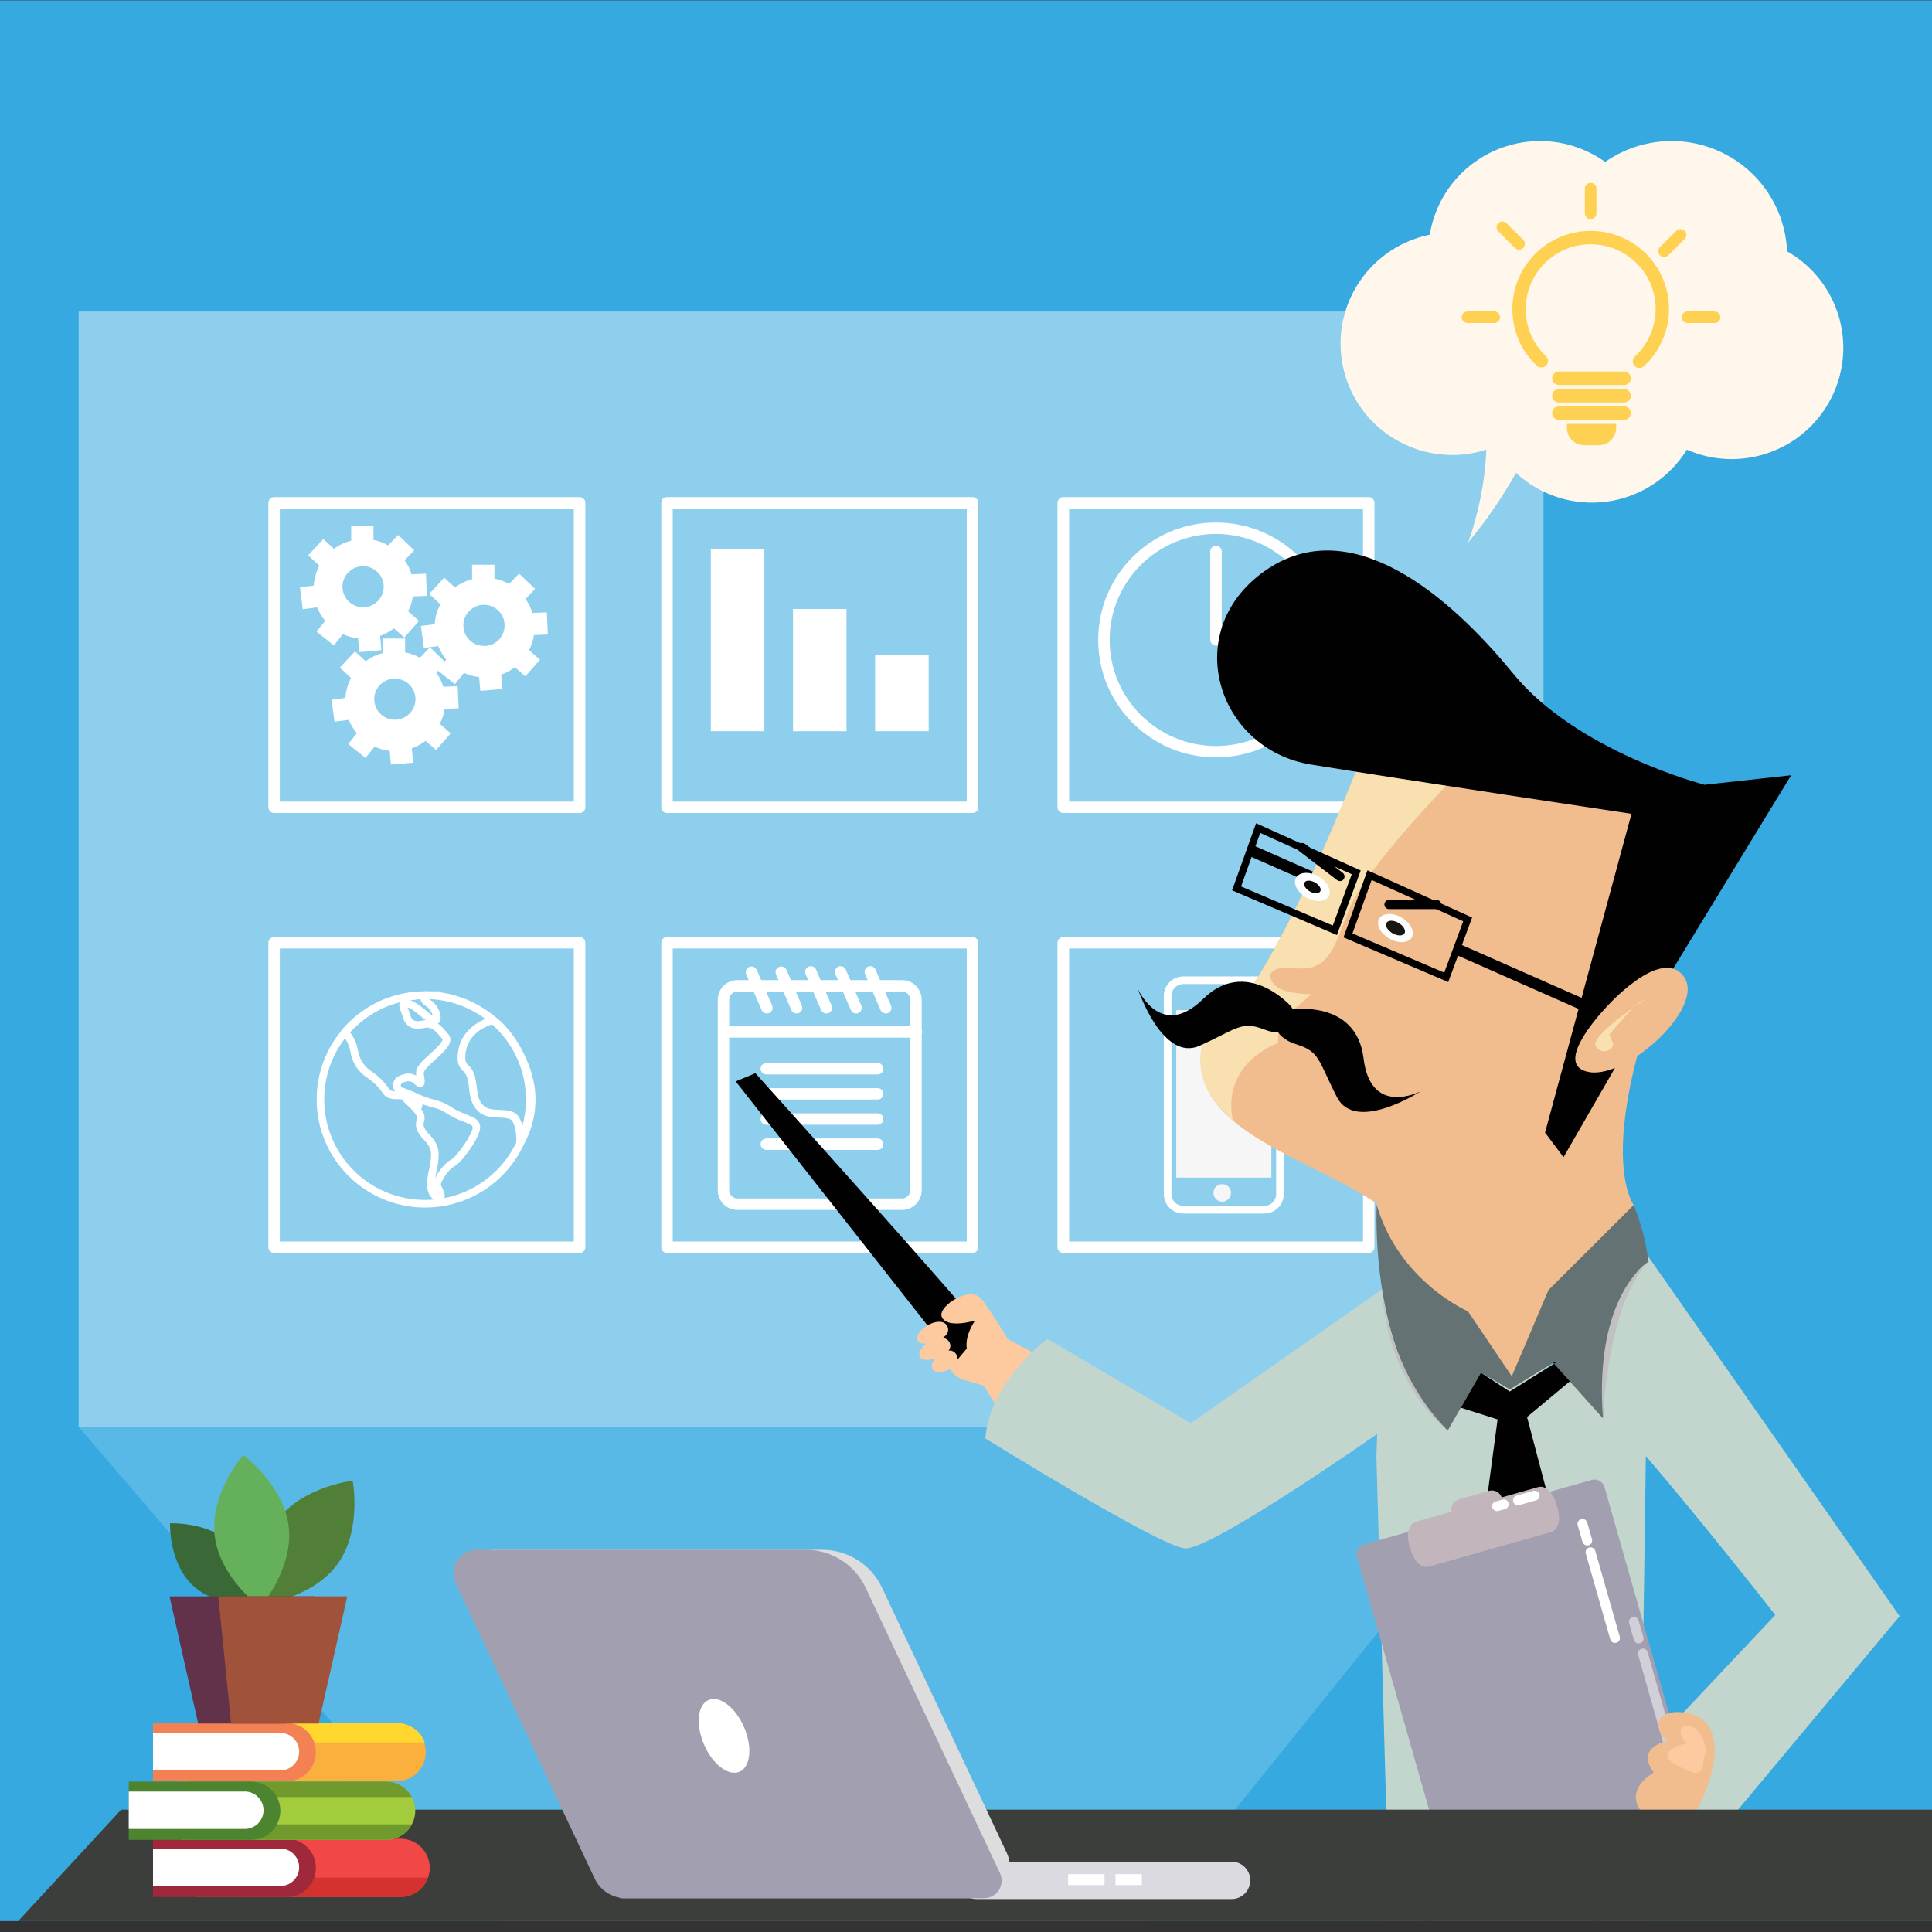 <?xml version="1.0" encoding="UTF-8"?>
<svg xmlns="http://www.w3.org/2000/svg" xmlns:xlink="http://www.w3.org/1999/xlink" width="128px" height="128px"
     viewBox="0 0 128 128" version="1.1">
    <rect x="0" y="0" width="128" height="128" fill="#333333" stroke="none"/>
    <defs>
        <clipPath id="clip1">
            <path d="M 0 0.02 L 128 0.02 L 128 127.277 L 0 127.277 Z M 0 0.02 "/>
        </clipPath>
        <filter id="alpha" filterUnits="objectBoundingBox" x="0%" y="0%" width="100%" height="100%">
            <feColorMatrix type="matrix" in="SourceGraphic" values="0 0 0 0 1 0 0 0 0 1 0 0 0 0 1 0 0 0 1 0"/>
        </filter>
        <mask id="mask0">
            <g filter="url(#alpha)">
                <rect x="0" y="0" width="128" height="128"
                      style="fill:rgb(0%,0%,0%);fill-opacity:0.439;stroke:none;"/>
            </g>
        </mask>
        <clipPath id="clip2">
            <rect x="0" y="0" width="128" height="128"/>
        </clipPath>
        <g id="surface5" clip-path="url(#clip2)">
            <path style=" stroke:none;fill-rule:nonzero;fill:rgb(100%,100%,100%);fill-opacity:1;"
                  d="M 5.211 20.641 L 102.262 20.641 L 102.262 94.531 L 5.211 94.531 Z M 5.211 20.641 "/>
        </g>
        <clipPath id="clip3">
            <path d="M 0 0.02 L 128 0.02 L 128 127.277 L 0 127.277 Z M 0 0.02 "/>
        </clipPath>
        <mask id="mask1">
            <g filter="url(#alpha)">
                <rect x="0" y="0" width="128" height="128"
                      style="fill:rgb(0%,0%,0%);fill-opacity:0.169;stroke:none;"/>
            </g>
        </mask>
        <clipPath id="clip4">
            <rect x="0" y="0" width="128" height="128"/>
        </clipPath>
        <g id="surface8" clip-path="url(#clip4)">
            <path style=" stroke:none;fill-rule:nonzero;fill:rgb(100%,100%,100%);fill-opacity:1;"
                  d="M 5.211 94.531 L 33.43 127.457 L 75.734 127.457 L 102.262 94.531 Z M 5.211 94.531 "/>
        </g>
        <clipPath id="clip5">
            <path d="M 91 123 L 109 123 L 109 127.277 L 91 127.277 Z M 91 123 "/>
        </clipPath>
        <clipPath id="clip6">
            <path d="M 103 123 L 107 123 L 107 127.277 L 103 127.277 Z M 103 123 "/>
        </clipPath>
        <clipPath id="clip7">
            <path d="M 93 123 L 97 123 L 97 127.277 L 93 127.277 Z M 93 123 "/>
        </clipPath>
        <clipPath id="clip8">
            <path d="M 98 123 L 100 123 L 100 127.277 L 98 127.277 Z M 98 123 "/>
        </clipPath>
        <clipPath id="clip9">
            <path d="M 0 0.02 L 128 0.02 L 128 127.277 L 0 127.277 Z M 0 0.02 "/>
        </clipPath>
        <mask id="mask2">
            <g filter="url(#alpha)">
                <rect x="0" y="0" width="128" height="128"
                      style="fill:rgb(0%,0%,0%);fill-opacity:0.502;stroke:none;"/>
            </g>
        </mask>
        <clipPath id="clip10">
            <rect x="0" y="0" width="128" height="128"/>
        </clipPath>
        <g id="surface11" clip-path="url(#clip10)">
            <path style=" stroke:none;fill-rule:nonzero;fill:rgb(76.078%,70.98%,73.725%);fill-opacity:1;"
                  d="M 96.383 99.609 C 96.375 99.574 96.371 99.535 96.367 99.5 C 96.324 99.539 96.285 99.586 96.254 99.637 Z M 96.383 99.609 "/>
            <path style=" stroke:none;fill-rule:nonzero;fill:rgb(76.078%,70.98%,73.725%);fill-opacity:1;"
                  d="M 102.973 100.957 L 94.859 103.254 C 94.418 103.379 93.891 102.922 93.699 102.23 L 93.562 101.762 C 93.492 101.523 93.473 101.273 93.5 101.023 C 93.281 101.301 93.211 101.789 93.359 102.297 L 93.5 102.766 C 93.695 103.453 94.215 103.914 94.656 103.789 L 102.77 101.492 C 103.047 101.414 103.23 101.125 103.277 100.75 C 103.199 100.852 103.094 100.922 102.973 100.957 Z M 102.973 100.957 "/>
        </g>
        <clipPath id="clip11">
            <path d="M 0 0.02 L 128 0.02 L 128 127.277 L 0 127.277 Z M 0 0.02 "/>
        </clipPath>
        <mask id="mask3">
            <g filter="url(#alpha)">
                <rect x="0" y="0" width="128" height="128"
                      style="fill:rgb(0%,0%,0%);fill-opacity:0.502;stroke:none;"/>
            </g>
        </mask>
        <clipPath id="clip12">
            <rect x="0" y="0" width="128" height="128"/>
        </clipPath>
        <g id="surface14" clip-path="url(#clip12)">
            <path style=" stroke:none;fill-rule:nonzero;fill:rgb(100%,100%,100%);fill-opacity:1;"
                  d="M 108.652 108.871 C 108.824 108.82 108.926 108.641 108.879 108.465 L 108.562 107.363 C 108.516 107.191 108.332 107.09 108.16 107.137 C 107.984 107.188 107.883 107.367 107.934 107.539 L 108.246 108.645 C 108.297 108.816 108.477 108.918 108.652 108.871 Z M 108.652 108.871 "/>
        </g>
        <clipPath id="clip13">
            <path d="M 0 0.02 L 128 0.02 L 128 127.277 L 0 127.277 Z M 0 0.02 "/>
        </clipPath>
        <mask id="mask4">
            <g filter="url(#alpha)">
                <rect x="0" y="0" width="128" height="128"
                      style="fill:rgb(0%,0%,0%);fill-opacity:0.502;stroke:none;"/>
            </g>
        </mask>
        <clipPath id="clip14">
            <rect x="0" y="0" width="128" height="128"/>
        </clipPath>
        <g id="surface17" clip-path="url(#clip14)">
            <path style=" stroke:none;fill-rule:nonzero;fill:rgb(100%,100%,100%);fill-opacity:1;"
                  d="M 111.355 118.363 C 111.441 118.34 111.512 118.285 111.555 118.207 C 111.594 118.133 111.605 118.043 111.582 117.961 L 109.16 109.461 C 109.113 109.285 108.93 109.188 108.758 109.234 C 108.582 109.285 108.48 109.465 108.531 109.637 L 110.949 118.137 C 110.973 118.223 111.027 118.293 111.105 118.336 C 111.184 118.379 111.273 118.387 111.355 118.363 Z M 111.355 118.363 "/>
        </g>
        <clipPath id="clip15">
            <path d="M 0 119 L 128 119 L 128 127.277 L 0 127.277 Z M 0 119 "/>
        </clipPath>
        <clipPath id="clip16">
            <path d="M 0 0.02 L 128 0.02 L 128 127.277 L 0 127.277 Z M 0 0.02 "/>
        </clipPath>
        <mask id="mask5">
            <g filter="url(#alpha)">
                <rect x="0" y="0" width="128" height="128"
                      style="fill:rgb(0%,0%,0%);fill-opacity:0.788;stroke:none;"/>
            </g>
        </mask>
        <clipPath id="clip17">
            <rect x="0" y="0" width="128" height="128"/>
        </clipPath>
        <g id="surface20" clip-path="url(#clip17)">
            <path style=" stroke:none;fill-rule:nonzero;fill:rgb(80.784%,17.647%,16.078%);fill-opacity:1;"
                  d="M 16.047 124.398 L 16.047 125.68 L 26.535 125.68 C 27.352 125.68 28.082 125.168 28.359 124.398 Z M 16.047 124.398 "/>
        </g>
    </defs>
    <g id="surface1">
        <g clip-path="url(#clip1)" clip-rule="nonzero">
            <path style=" stroke:none;fill-rule:nonzero;fill:rgb(21.176%,66.275%,88.235%);fill-opacity:1;"
                  d="M 0 0.02 L 128 0.02 L 128 127.605 L 0 127.605 Z M 0 0.02 "/>
            <use xlink:href="#surface5" mask="url(#mask0)"/>
        </g>
        <path style=" stroke:none;fill-rule:nonzero;fill:rgb(100%,100%,100%);fill-opacity:1;"
              d="M 57.98 43.414 L 61.527 43.414 L 61.527 48.445 L 57.98 48.445 Z M 57.98 43.414 "/>
        <path style=" stroke:none;fill-rule:nonzero;fill:rgb(100%,100%,100%);fill-opacity:1;"
              d="M 52.539 40.348 L 56.082 40.348 L 56.082 48.445 L 52.539 48.445 Z M 52.539 40.348 "/>
        <path style=" stroke:none;fill-rule:nonzero;fill:rgb(100%,100%,100%);fill-opacity:1;"
              d="M 47.094 36.352 L 50.641 36.352 L 50.641 48.445 L 47.094 48.445 Z M 47.094 36.352 "/>
        <path style=" stroke:none;fill-rule:nonzero;fill:rgb(100%,100%,100%);fill-opacity:1;"
              d="M 80.562 50.18 C 76.254 50.18 72.758 46.695 72.758 42.398 C 72.754 38.102 76.25 34.617 80.562 34.617 C 84.875 34.617 88.371 38.102 88.371 42.398 C 88.363 46.691 84.875 50.176 80.562 50.18 Z M 80.562 35.375 C 76.672 35.375 73.516 38.52 73.516 42.398 C 73.516 46.277 76.672 49.426 80.562 49.426 C 84.457 49.422 87.609 46.277 87.609 42.398 C 87.605 38.523 84.453 35.379 80.562 35.375 Z M 80.562 35.375 "/>
        <path style=" stroke:none;fill-rule:nonzero;fill:rgb(100%,100%,100%);fill-opacity:1;"
              d="M 85.289 42.777 L 80.562 42.777 C 80.465 42.777 80.367 42.738 80.297 42.664 C 80.223 42.594 80.184 42.5 80.184 42.398 L 80.184 36.512 C 80.195 36.309 80.363 36.152 80.562 36.152 C 80.766 36.152 80.93 36.309 80.941 36.512 L 80.941 42.02 L 85.289 42.02 C 85.492 42.031 85.648 42.195 85.648 42.398 C 85.648 42.598 85.492 42.766 85.289 42.777 Z M 85.289 42.777 "/>
        <path style=" stroke:none;fill-rule:nonzero;fill:rgb(100%,100%,100%);fill-opacity:1;"
              d="M 29.465 46.965 L 30.387 46.926 L 30.324 45.461 L 29.367 45.5 C 29.266 45.168 29.113 44.852 28.91 44.57 L 29.547 43.906 L 28.484 42.891 L 27.82 43.578 C 27.512 43.41 27.184 43.289 26.84 43.223 L 26.84 42.305 L 25.367 42.305 L 25.367 43.266 C 24.953 43.367 24.566 43.555 24.227 43.805 L 23.52 43.156 L 22.516 44.23 L 23.258 44.922 C 23.039 45.328 22.914 45.781 22.883 46.238 L 21.969 46.359 L 22.16 47.816 L 23.109 47.691 C 23.242 48.016 23.422 48.312 23.645 48.582 L 23.07 49.293 L 24.215 50.215 L 24.82 49.469 C 25.137 49.613 25.473 49.707 25.82 49.742 L 25.898 50.656 L 27.367 50.531 L 27.285 49.574 C 27.613 49.461 27.922 49.293 28.199 49.082 L 28.891 49.688 L 29.859 48.586 L 29.137 47.953 C 29.297 47.645 29.41 47.309 29.465 46.965 Z M 26.16 47.684 C 25.406 47.684 24.797 47.074 24.793 46.32 C 24.793 45.57 25.406 44.961 26.16 44.961 C 26.914 44.961 27.527 45.57 27.527 46.324 C 27.523 46.684 27.383 47.031 27.125 47.285 C 26.867 47.539 26.52 47.684 26.156 47.684 Z M 26.16 47.684 "/>
        <path style=" stroke:none;fill-rule:nonzero;fill:rgb(100%,100%,100%);fill-opacity:1;"
              d="M 35.375 42.078 L 36.293 42.035 L 36.23 40.57 L 35.273 40.609 C 35.172 40.277 35.016 39.965 34.816 39.68 L 35.453 39.016 L 34.391 38.004 L 33.727 38.691 C 33.426 38.52 33.098 38.398 32.758 38.332 L 32.758 37.414 L 31.277 37.414 L 31.277 38.379 C 30.863 38.484 30.477 38.668 30.137 38.922 L 29.434 38.273 L 28.434 39.348 L 29.172 40.035 C 28.957 40.445 28.828 40.895 28.801 41.355 L 27.887 41.473 L 28.082 42.93 L 29.035 42.805 C 29.164 43.129 29.344 43.426 29.566 43.695 L 28.992 44.41 L 30.141 45.328 L 30.742 44.582 C 31.059 44.727 31.398 44.82 31.742 44.859 L 31.824 45.77 L 33.289 45.645 L 33.203 44.695 C 33.531 44.582 33.84 44.414 34.113 44.203 L 34.805 44.809 L 35.773 43.707 L 35.055 43.074 C 35.211 42.762 35.32 42.426 35.375 42.078 Z M 32.066 42.793 C 31.312 42.793 30.699 42.188 30.699 41.434 C 30.699 40.684 31.312 40.07 32.066 40.07 C 32.82 40.07 33.43 40.68 33.43 41.434 C 33.434 41.793 33.289 42.141 33.035 42.398 C 32.777 42.656 32.43 42.801 32.066 42.801 Z M 32.066 42.793 "/>
        <path style=" stroke:none;fill-rule:nonzero;fill:rgb(100%,100%,100%);fill-opacity:1;"
              d="M 27.359 39.516 L 28.281 39.477 L 28.223 38.008 L 27.266 38.051 C 27.164 37.719 27.008 37.402 26.809 37.121 L 27.445 36.457 L 26.379 35.441 L 25.715 36.133 C 25.414 35.961 25.082 35.836 24.742 35.77 L 24.742 34.855 L 23.266 34.855 L 23.266 35.82 C 22.852 35.926 22.465 36.109 22.125 36.359 L 21.422 35.711 L 20.418 36.789 L 21.16 37.477 C 20.945 37.887 20.816 38.336 20.789 38.797 L 19.875 38.914 L 20.059 40.363 L 21.012 40.238 C 21.141 40.562 21.32 40.863 21.547 41.129 L 20.969 41.844 L 22.117 42.762 L 22.719 42.016 C 23.035 42.16 23.375 42.254 23.723 42.293 L 23.801 43.203 L 25.27 43.078 L 25.184 42.125 C 25.516 42.008 25.82 41.844 26.098 41.629 L 26.789 42.238 L 27.758 41.133 L 27.035 40.504 C 27.195 40.191 27.305 39.859 27.359 39.516 Z M 24.055 40.234 C 23.301 40.234 22.691 39.625 22.688 38.871 C 22.688 38.121 23.301 37.512 24.055 37.512 C 24.809 37.512 25.422 38.121 25.422 38.875 C 25.418 39.625 24.809 40.234 24.055 40.234 Z M 24.055 40.234 "/>
        <path style=" stroke:none;fill-rule:nonzero;fill:rgb(100%,100%,100%);fill-opacity:1;"
              d="M 38.402 53.863 L 18.164 53.863 C 17.953 53.863 17.781 53.695 17.781 53.484 L 17.781 33.312 C 17.781 33.102 17.953 32.934 18.164 32.934 L 38.402 32.934 C 38.613 32.934 38.781 33.102 38.781 33.312 L 38.781 53.484 C 38.781 53.695 38.613 53.863 38.402 53.863 Z M 18.539 53.109 L 38.016 53.109 L 38.016 33.688 L 18.539 33.688 Z M 18.539 53.109 "/>
        <path style=" stroke:none;fill-rule:nonzero;fill:rgb(100%,100%,100%);fill-opacity:1;"
              d="M 64.43 53.863 L 44.191 53.863 C 43.98 53.863 43.812 53.695 43.812 53.484 L 43.812 33.312 C 43.812 33.102 43.98 32.934 44.191 32.934 L 64.43 32.934 C 64.641 32.934 64.809 33.102 64.809 33.312 L 64.809 53.484 C 64.809 53.695 64.641 53.863 64.43 53.863 Z M 44.57 53.109 L 64.051 53.109 L 64.051 33.688 L 44.57 33.688 Z M 44.57 53.109 "/>
        <path style=" stroke:none;fill-rule:nonzero;fill:rgb(100%,100%,100%);fill-opacity:1;"
              d="M 90.684 53.863 L 70.445 53.863 C 70.234 53.863 70.066 53.695 70.062 53.484 L 70.062 33.312 C 70.062 33.102 70.234 32.934 70.445 32.934 L 90.684 32.934 C 90.895 32.934 91.062 33.102 91.062 33.312 L 91.062 53.484 C 91.062 53.695 90.895 53.863 90.684 53.863 Z M 70.832 53.109 L 90.305 53.109 L 90.305 33.688 L 70.832 33.688 Z M 70.832 53.109 "/>
        <path style=" stroke:none;fill-rule:nonzero;fill:rgb(100%,100%,100%);fill-opacity:1;"
              d="M 38.402 83.012 L 18.164 83.012 C 17.953 83.012 17.781 82.844 17.781 82.633 L 17.781 62.461 C 17.781 62.25 17.953 62.082 18.164 62.082 L 38.402 62.082 C 38.613 62.082 38.781 62.25 38.781 62.461 L 38.781 82.633 C 38.781 82.84 38.613 83.012 38.402 83.012 Z M 18.539 82.254 L 38.016 82.254 L 38.016 62.84 L 18.539 62.84 Z M 18.539 82.254 "/>
        <path style=" stroke:none;fill-rule:nonzero;fill:rgb(100%,100%,100%);fill-opacity:1;"
              d="M 64.43 83.012 L 44.191 83.012 C 43.98 83.012 43.812 82.84 43.812 82.633 L 43.812 62.461 C 43.812 62.25 43.98 62.082 44.191 62.082 L 64.43 62.082 C 64.641 62.082 64.809 62.25 64.809 62.461 L 64.809 82.633 C 64.809 82.844 64.641 83.012 64.43 83.012 Z M 44.57 82.254 L 64.051 82.254 L 64.051 62.84 L 44.57 62.84 Z M 44.57 82.254 "/>
        <path style=" stroke:none;fill-rule:nonzero;fill:rgb(100%,100%,100%);fill-opacity:1;"
              d="M 90.684 83.012 L 70.445 83.012 C 70.234 83.012 70.062 82.844 70.062 82.633 L 70.062 62.461 C 70.062 62.25 70.234 62.082 70.445 62.082 L 90.684 62.082 C 90.895 62.082 91.062 62.25 91.062 62.461 L 91.062 82.633 C 91.062 82.84 90.895 83.012 90.684 83.012 Z M 70.832 82.254 L 90.305 82.254 L 90.305 62.84 L 70.832 62.84 Z M 70.832 82.254 "/>
        <path style=" stroke:none;fill-rule:nonzero;fill:rgb(100%,100%,100%);fill-opacity:1;"
              d="M 83.754 80.402 L 78.402 80.402 C 77.688 80.402 77.105 79.824 77.105 79.109 L 77.105 65.98 C 77.105 65.27 77.688 64.691 78.402 64.691 L 83.754 64.691 C 84.473 64.691 85.051 65.27 85.051 65.98 L 85.051 79.109 C 85.051 79.824 84.473 80.402 83.754 80.402 Z M 78.402 65.195 C 77.965 65.195 77.613 65.547 77.613 65.98 L 77.613 79.109 C 77.613 79.547 77.965 79.898 78.402 79.898 L 83.754 79.898 C 84.191 79.898 84.547 79.547 84.547 79.109 L 84.547 65.98 C 84.547 65.547 84.191 65.195 83.754 65.195 Z M 78.402 65.195 "/>
        <path style=" stroke:none;fill-rule:nonzero;fill:rgb(96.471%,96.471%,96.471%);fill-opacity:1;"
              d="M 77.93 66.926 L 84.23 66.926 L 84.23 78.02 L 77.93 78.02 Z M 77.93 66.926 "/>
        <path style=" stroke:none;fill-rule:nonzero;fill:rgb(96.471%,96.471%,96.471%);fill-opacity:1;"
              d="M 81.555 79.031 C 81.555 79.352 81.293 79.613 80.973 79.613 C 80.652 79.613 80.395 79.352 80.395 79.031 C 80.395 78.711 80.652 78.453 80.973 78.453 C 81.293 78.453 81.555 78.711 81.555 79.031 Z M 81.555 79.031 "/>
        <path style=" stroke:none;fill-rule:nonzero;fill:rgb(96.471%,96.471%,96.471%);fill-opacity:1;"
              d="M 81.824 66.051 L 80.273 66.051 C 80.223 66.051 80.18 66.008 80.18 65.957 C 80.184 65.906 80.223 65.867 80.273 65.867 L 81.824 65.867 C 81.875 65.867 81.918 65.906 81.918 65.957 C 81.918 66.008 81.875 66.051 81.824 66.051 Z M 81.824 66.051 "/>
        <path style=" stroke:none;fill-rule:nonzero;fill:rgb(100%,100%,100%);fill-opacity:1;"
              d="M 59.762 80.16 L 48.855 80.16 C 48.137 80.16 47.555 79.578 47.555 78.863 L 47.555 66.23 C 47.555 65.516 48.137 64.934 48.855 64.934 L 59.762 64.934 C 60.48 64.934 61.062 65.516 61.066 66.23 L 61.066 78.863 C 61.062 79.578 60.48 80.16 59.762 80.16 Z M 48.855 65.691 C 48.555 65.691 48.312 65.934 48.312 66.23 L 48.312 78.863 C 48.312 79.16 48.555 79.402 48.855 79.402 L 59.762 79.402 C 60.062 79.402 60.305 79.16 60.305 78.863 L 60.305 66.23 C 60.305 65.934 60.062 65.691 59.762 65.691 Z M 48.855 65.691 "/>
        <path style=" stroke:none;fill-rule:nonzero;fill:rgb(100%,100%,100%);fill-opacity:1;"
              d="M 60.688 68.746 L 48.281 68.746 C 48.082 68.73 47.922 68.566 47.922 68.367 C 47.922 68.164 48.082 68 48.281 67.988 L 60.691 67.988 C 60.832 67.98 60.965 68.051 61.039 68.168 C 61.113 68.289 61.113 68.441 61.039 68.562 C 60.965 68.684 60.832 68.754 60.691 68.746 Z M 60.688 68.746 "/>
        <path style=" stroke:none;fill-rule:nonzero;fill:rgb(100%,100%,100%);fill-opacity:1;"
              d="M 50.809 67.145 C 50.656 67.145 50.52 67.055 50.461 66.918 L 49.445 64.574 C 49.387 64.449 49.402 64.301 49.484 64.188 C 49.566 64.074 49.703 64.016 49.84 64.035 C 49.977 64.055 50.094 64.145 50.145 64.273 L 51.156 66.617 C 51.199 66.711 51.199 66.812 51.16 66.906 C 51.125 67 51.051 67.074 50.961 67.113 C 50.91 67.137 50.859 67.145 50.809 67.145 Z M 50.809 67.145 "/>
        <path style=" stroke:none;fill-rule:nonzero;fill:rgb(100%,100%,100%);fill-opacity:1;"
              d="M 52.781 67.145 C 52.629 67.145 52.488 67.055 52.43 66.918 L 51.418 64.574 C 51.359 64.449 51.371 64.301 51.453 64.188 C 51.535 64.074 51.672 64.016 51.809 64.035 C 51.949 64.055 52.066 64.145 52.117 64.273 L 53.121 66.621 C 53.164 66.715 53.164 66.82 53.129 66.91 C 53.09 67.004 53.016 67.078 52.922 67.117 C 52.879 67.137 52.828 67.148 52.781 67.145 Z M 52.781 67.145 "/>
        <path style=" stroke:none;fill-rule:nonzero;fill:rgb(100%,100%,100%);fill-opacity:1;"
              d="M 54.75 67.145 C 54.598 67.145 54.461 67.055 54.402 66.918 L 53.387 64.574 C 53.316 64.445 53.324 64.293 53.406 64.172 C 53.488 64.055 53.633 63.992 53.773 64.016 C 53.918 64.035 54.035 64.137 54.082 64.273 L 55.094 66.617 C 55.133 66.711 55.133 66.812 55.098 66.906 C 55.059 67 54.988 67.074 54.895 67.113 C 54.848 67.133 54.801 67.145 54.75 67.145 Z M 54.75 67.145 "/>
        <path style=" stroke:none;fill-rule:nonzero;fill:rgb(100%,100%,100%);fill-opacity:1;"
              d="M 56.719 67.145 C 56.566 67.145 56.43 67.055 56.371 66.918 L 55.359 64.574 C 55.289 64.445 55.293 64.293 55.375 64.172 C 55.457 64.055 55.602 63.992 55.746 64.016 C 55.887 64.035 56.008 64.137 56.051 64.273 L 57.062 66.617 C 57.145 66.809 57.059 67.031 56.863 67.113 C 56.82 67.133 56.77 67.145 56.719 67.145 Z M 56.719 67.145 "/>
        <path style=" stroke:none;fill-rule:nonzero;fill:rgb(100%,100%,100%);fill-opacity:1;"
              d="M 58.691 67.145 C 58.539 67.145 58.402 67.055 58.34 66.918 L 57.328 64.574 C 57.258 64.445 57.266 64.293 57.348 64.172 C 57.43 64.055 57.57 63.992 57.715 64.016 C 57.859 64.035 57.977 64.137 58.02 64.273 L 59.031 66.617 C 59.117 66.809 59.027 67.031 58.836 67.113 C 58.789 67.137 58.738 67.145 58.691 67.145 Z M 58.691 67.145 "/>
        <path style=" stroke:none;fill-rule:nonzero;fill:rgb(100%,100%,100%);fill-opacity:1;"
              d="M 58.168 71.184 L 50.793 71.184 C 50.652 71.191 50.52 71.121 50.445 71 C 50.371 70.879 50.371 70.73 50.445 70.609 C 50.52 70.488 50.652 70.418 50.793 70.426 L 58.168 70.426 C 58.371 70.438 58.527 70.605 58.527 70.805 C 58.527 71.004 58.371 71.172 58.168 71.184 Z M 58.168 71.184 "/>
        <path style=" stroke:none;fill-rule:nonzero;fill:rgb(100%,100%,100%);fill-opacity:1;"
              d="M 58.168 72.848 L 50.793 72.848 C 50.652 72.859 50.52 72.789 50.445 72.668 C 50.371 72.547 50.371 72.395 50.445 72.273 C 50.52 72.152 50.652 72.082 50.793 72.094 L 58.168 72.094 C 58.371 72.105 58.527 72.27 58.527 72.473 C 58.527 72.672 58.371 72.836 58.168 72.848 Z M 58.168 72.848 "/>
        <path style=" stroke:none;fill-rule:nonzero;fill:rgb(100%,100%,100%);fill-opacity:1;"
              d="M 58.168 74.516 L 50.793 74.516 C 50.652 74.523 50.52 74.453 50.445 74.336 C 50.371 74.215 50.371 74.062 50.445 73.941 C 50.52 73.82 50.652 73.75 50.793 73.758 L 58.168 73.758 C 58.371 73.773 58.527 73.938 58.527 74.137 C 58.527 74.34 58.371 74.504 58.168 74.516 Z M 58.168 74.516 "/>
        <path style=" stroke:none;fill-rule:nonzero;fill:rgb(100%,100%,100%);fill-opacity:1;"
              d="M 58.168 76.184 L 50.793 76.184 C 50.652 76.191 50.52 76.121 50.445 76 C 50.371 75.879 50.371 75.727 50.445 75.609 C 50.52 75.488 50.652 75.418 50.793 75.426 L 58.168 75.426 C 58.371 75.438 58.527 75.602 58.527 75.805 C 58.527 76.004 58.371 76.172 58.168 76.184 Z M 58.168 76.184 "/>
        <path style=" stroke:none;fill-rule:nonzero;fill:rgb(100%,100%,100%);fill-opacity:1;"
              d="M 28.16 80.004 C 24.195 80 20.98 76.793 20.98 72.836 C 20.984 68.879 24.203 65.676 28.172 65.676 C 32.141 65.68 35.355 68.887 35.355 72.844 C 35.352 76.801 32.133 80.004 28.16 80.004 Z M 28.16 66.184 C 24.473 66.184 21.48 69.164 21.48 72.844 C 21.48 76.52 24.473 79.5 28.16 79.5 C 31.852 79.5 34.844 76.52 34.844 72.844 C 34.84 69.168 31.852 66.188 28.16 66.184 Z M 28.16 66.184 "/>
        <path style=" stroke:none;fill-rule:nonzero;fill:rgb(100%,100%,100%);fill-opacity:1;"
              d="M 27.625 73.594 C 27.543 73.59 27.465 73.562 27.406 73.508 C 27.344 73.449 27.285 73.383 27.23 73.316 C 27.102 73.168 26.84 72.859 26.676 72.836 C 26.586 72.828 26.492 72.824 26.398 72.824 C 26.078 72.824 25.633 72.824 25.375 72.441 C 25.105 72.039 24.766 71.695 24.367 71.426 C 23.75 71.043 23.332 70.406 23.219 69.688 C 23.156 69.273 22.965 68.887 22.68 68.574 L 22.523 68.422 L 22.652 68.242 C 22.684 68.203 23.395 67.262 24.867 66.473 C 26.305 65.699 28.031 65.68 28.223 65.68 L 29.207 65.68 L 28.375 66.141 C 28.418 66.184 28.465 66.219 28.516 66.25 C 29.004 66.559 29.273 67.215 29.176 67.57 C 29.152 67.672 29.094 67.758 29.012 67.816 C 29.215 67.969 29.395 68.145 29.551 68.34 C 29.598 68.398 29.648 68.457 29.699 68.512 C 29.793 68.617 29.844 68.754 29.836 68.895 C 29.812 69.309 29.379 69.723 28.766 70.273 C 28.605 70.41 28.453 70.551 28.359 70.652 C 28.043 70.996 28.051 71.043 28.105 71.355 L 28.117 71.426 C 28.152 71.645 28.156 71.797 28.059 71.914 C 28 71.98 27.918 72.02 27.832 72.02 C 27.684 72.02 27.562 71.918 27.426 71.789 C 27.215 71.594 27.008 71.59 26.691 71.73 C 26.555 71.793 26.555 71.859 26.555 71.883 C 26.551 71.941 26.57 72 26.609 72.043 C 26.793 72.098 27.5 72.312 27.793 72.641 C 27.98 72.84 28.039 73.125 27.945 73.379 C 27.895 73.512 27.766 73.594 27.625 73.594 Z M 23.188 68.391 C 23.465 68.746 23.648 69.168 23.719 69.613 C 23.809 70.18 24.141 70.684 24.629 70.992 C 25.086 71.301 25.48 71.691 25.789 72.152 C 25.867 72.262 25.988 72.297 26.172 72.309 C 26.094 72.203 26.051 72.074 26.039 71.945 C 26.02 71.645 26.199 71.371 26.48 71.266 C 26.906 71.074 27.262 71.074 27.574 71.266 C 27.535 70.93 27.598 70.715 27.98 70.301 C 28.094 70.18 28.258 70.039 28.422 69.887 C 28.734 69.609 29.312 69.09 29.324 68.855 C 29.266 68.781 29.215 68.719 29.16 68.66 C 28.848 68.289 28.57 67.992 28.09 68.105 C 27.957 68.141 27.82 68.156 27.684 68.156 C 27.32 68.156 26.852 68.02 26.68 67.348 C 26.652 67.258 26.625 67.172 26.586 67.086 C 26.488 66.832 26.395 66.59 26.504 66.395 C 26.016 66.508 25.547 66.68 25.102 66.91 C 24.383 67.293 23.734 67.793 23.188 68.391 Z M 26.996 66.738 C 27.016 66.793 27.043 66.855 27.059 66.902 C 27.102 67.008 27.141 67.113 27.172 67.223 C 27.273 67.625 27.516 67.723 27.977 67.617 C 28.051 67.602 28.125 67.59 28.199 67.582 C 28.117 67.52 28.027 67.445 27.922 67.363 C 27.633 67.125 27.266 66.824 26.996 66.742 Z M 27.18 66.266 C 27.535 66.387 27.914 66.699 28.25 66.973 C 28.387 67.086 28.551 67.223 28.676 67.305 C 28.609 67.047 28.457 66.824 28.242 66.672 C 28.012 66.527 27.883 66.367 27.855 66.191 C 27.676 66.207 27.445 66.23 27.18 66.27 Z M 27.18 66.266 "/>
        <path style=" stroke:none;fill-rule:nonzero;fill:rgb(100%,100%,100%);fill-opacity:1;"
              d="M 29.137 79.586 C 28.793 79.586 28.371 79.336 28.301 78.641 C 28.285 78.254 28.328 77.867 28.426 77.492 C 28.523 77.129 28.566 76.754 28.555 76.379 C 28.52 75.996 28.293 75.742 28.055 75.48 C 27.883 75.309 27.742 75.109 27.641 74.887 C 27.547 74.668 27.535 74.426 27.605 74.199 C 27.645 74.109 27.641 74.008 27.598 73.922 C 27.461 73.695 27.289 73.492 27.086 73.324 C 26.988 73.23 26.887 73.137 26.785 73.031 C 26.594 72.828 26.605 72.66 26.648 72.555 C 26.719 72.387 26.906 72.301 27.203 72.301 L 27.309 72.301 L 27.359 72.324 C 27.824 72.559 28.316 72.742 28.82 72.875 C 29.184 72.957 29.531 73.105 29.84 73.309 C 30.016 73.426 30.199 73.531 30.391 73.621 C 30.59 73.719 30.773 73.789 30.938 73.852 C 31.398 74.027 31.797 74.18 31.812 74.691 C 31.836 75.285 30.617 77.023 30.102 77.27 C 29.73 77.449 29.188 78.297 29.207 78.5 C 29.441 78.992 29.531 79.227 29.43 79.414 C 29.383 79.496 29.301 79.555 29.203 79.566 C 29.184 79.574 29.16 79.578 29.137 79.586 Z M 27.363 72.895 L 27.43 72.957 C 27.68 73.164 27.887 73.418 28.047 73.699 C 28.141 73.891 28.16 74.113 28.094 74.316 C 28.047 74.441 28.051 74.582 28.105 74.703 C 28.188 74.867 28.297 75.016 28.43 75.141 C 28.688 75.426 29.012 75.781 29.059 76.336 C 29.074 76.758 29.027 77.184 28.922 77.594 C 28.887 77.754 28.855 77.91 28.832 78.059 C 29.062 77.551 29.574 76.977 29.887 76.828 C 30.273 76.641 31.324 75.086 31.312 74.719 C 31.312 74.566 31.23 74.516 30.758 74.332 C 30.59 74.266 30.395 74.195 30.18 74.09 C 29.965 73.988 29.762 73.875 29.566 73.746 C 29.301 73.566 29.004 73.441 28.688 73.375 C 28.234 73.254 27.793 73.09 27.363 72.895 Z M 27.363 72.895 "/>
        <path style=" stroke:none;fill-rule:nonzero;fill:rgb(100%,100%,100%);fill-opacity:1;"
              d="M 34.121 76.75 L 34.203 75.727 C 34.203 75.715 34.273 74.785 33.934 74.27 C 33.812 74.086 33.531 74.059 33.078 74.043 C 32.629 74.027 32.148 74.008 31.77 73.699 C 31.219 73.25 31.145 72.664 31.078 72.098 C 31.055 71.91 31.031 71.715 30.988 71.52 C 30.945 71.297 30.832 71.09 30.664 70.934 C 30.441 70.73 30.316 70.445 30.32 70.145 C 30.297 67.863 32.605 67.352 32.629 67.348 L 32.738 67.324 L 32.828 67.391 C 33.695 67.996 35.078 69.828 35.418 72.004 C 35.605 73.344 35.344 74.707 34.668 75.879 Z M 32.629 67.863 C 32.223 67.98 30.805 68.5 30.828 70.133 C 30.828 70.309 30.906 70.477 31.043 70.586 C 31.27 70.809 31.426 71.094 31.488 71.406 C 31.531 71.613 31.562 71.824 31.586 72.031 C 31.652 72.562 31.703 72.98 32.098 73.305 C 32.344 73.504 32.734 73.52 33.105 73.535 C 33.59 73.551 34.09 73.57 34.367 73.988 C 34.504 74.215 34.598 74.465 34.641 74.727 C 34.953 73.879 35.047 72.969 34.918 72.078 C 34.613 70.152 33.406 68.477 32.629 67.863 Z M 32.629 67.863 "/>
        <g clip-path="url(#clip3)" clip-rule="nonzero">
            <use xlink:href="#surface8" mask="url(#mask1)"/>
        </g>
        <path style=" stroke:none;fill-rule:nonzero;fill:rgb(0%,0%,0%);fill-opacity:1;"
              d="M 82.75 56.703 L 83.055 56.016 L 94.23 60.949 L 93.926 61.633 Z M 82.75 56.703 "/>
        <path style=" stroke:none;fill-rule:nonzero;fill:rgb(97.255%,87.843%,69.02%);fill-opacity:1;"
              d="M 91.297 47.277 L 112.934 51.984 C 102.992 70.516 104.777 81.75 105.402 84.332 C 104.719 84.105 104.008 83.996 103.289 83.996 C 102.012 83.996 100.883 84.594 100.039 85.492 C 99.621 85.414 99.199 85.375 98.777 85.375 C 98.598 85.375 98.418 85.387 98.238 85.41 C 97.336 84.73 96.254 84.32 95.125 84.227 C 95.004 83.922 94.852 83.629 94.672 83.352 C 94.547 81.926 93.805 80.625 92.637 79.789 L 92.59 78.926 L 79.648 69.172 C 84.672 65.828 91.297 47.277 91.297 47.277 Z M 91.297 47.277 "/>
        <path style=" stroke:none;fill-rule:nonzero;fill:rgb(94.51%,74.118%,56.078%);fill-opacity:1;"
              d="M 103.352 89.953 C 103.352 90.043 108.238 79.836 108.238 79.836 C 108.238 79.836 104.129 74.496 115.535 53.223 L 91.297 47.27 C 91.297 47.27 84.672 65.82 79.648 69.156 C 78.512 74.871 86.742 76.629 91.32 79.816 C 91.32 79.816 91.004 79.918 91.566 82.148 C 92.129 84.379 93.75 86.316 93.836 86.344 C 93.926 86.371 97.223 88.41 97.223 88.41 L 100.207 91.52 L 102.047 90.434 L 102.992 89.699 L 104.141 85.184 "/>
        <path style=" stroke:none;fill-rule:nonzero;fill:rgb(97.255%,87.843%,69.02%);fill-opacity:1;"
              d="M 79.648 69.164 C 84.277 66.09 90.262 50.109 91.176 47.605 L 91.297 47.582 L 96.457 51.391 C 96.457 51.391 90.449 57.484 89.367 60.289 C 88.285 63.094 87.984 64.359 85.691 64.141 C 83.398 63.922 84.086 65.355 85.125 65.648 C 85.703 65.793 86.297 65.867 86.895 65.867 C 86.895 65.867 84.957 67.453 84.828 67.828 C 84.699 68.203 84.664 69.105 84.664 69.105 C 84.664 69.105 80.895 70.398 81.68 74.246 C 79.422 72.199 79.359 70.543 79.648 69.164 Z M 79.648 69.164 "/>
        <path style=" stroke:none;fill-rule:nonzero;fill:rgb(0%,0.392%,0%);fill-opacity:1;"
              d="M 108.09 53.918 L 102.363 75.035 L 103.586 76.668 L 109.707 66.051 L 118.668 51.363 L 112.934 51.992 C 112.934 51.992 104.492 49.82 100.242 44.617 C 95.992 39.41 89.441 33.84 83.793 37.828 C 78.148 41.816 80.641 49.641 86.848 50.652 C 93.059 51.664 108.09 53.918 108.09 53.918 Z M 108.09 53.918 "/>
        <path style=" stroke:none;fill-rule:nonzero;fill:rgb(99.216%,100%,100%);fill-opacity:1;"
              d="M 91.371 60.867 C 91.148 61.254 91.449 61.844 92.047 62.184 C 92.645 62.527 93.309 62.492 93.531 62.105 C 93.754 61.723 93.449 61.133 92.852 60.789 C 92.254 60.445 91.594 60.48 91.371 60.867 Z M 91.371 60.867 "/>
        <path style=" stroke:none;fill-rule:nonzero;fill:rgb(8.627%,8.627%,7.451%);fill-opacity:1;"
              d="M 91.859 61.145 C 91.75 61.332 91.926 61.645 92.258 61.832 C 92.59 62.023 92.949 62.023 93.055 61.832 C 93.16 61.645 92.984 61.332 92.656 61.145 C 92.328 60.953 91.961 60.953 91.859 61.145 Z M 91.859 61.145 "/>
        <path style=" stroke:none;fill-rule:nonzero;fill:rgb(99.216%,100%,100%);fill-opacity:1;"
              d="M 85.871 58.145 C 85.645 58.531 85.949 59.121 86.543 59.461 C 87.141 59.805 87.805 59.773 88.027 59.387 C 88.246 59 87.949 58.41 87.352 58.066 C 86.754 57.723 86.094 57.758 85.871 58.145 Z M 85.871 58.145 "/>
        <path style=" stroke:none;fill-rule:nonzero;fill:rgb(3.922%,3.922%,3.529%);fill-opacity:1;"
              d="M 86.43 58.469 C 86.336 58.629 86.492 58.895 86.777 59.059 C 87.062 59.223 87.371 59.223 87.469 59.059 C 87.57 58.895 87.406 58.633 87.121 58.469 C 86.836 58.305 86.523 58.305 86.43 58.469 Z M 86.43 58.469 "/>
        <path style=" stroke:none;fill-rule:nonzero;fill:rgb(0%,0.392%,0%);fill-opacity:1;"
              d="M 91.719 59.926 C 91.719 60.094 91.855 60.23 92.027 60.23 L 95.18 60.23 C 95.348 60.23 95.484 60.094 95.484 59.926 C 95.484 59.758 95.348 59.621 95.18 59.621 L 92.023 59.621 C 91.855 59.621 91.719 59.758 91.719 59.926 Z M 91.719 59.926 "/>
        <path style=" stroke:none;fill-rule:nonzero;fill:rgb(0%,0.392%,0%);fill-opacity:1;"
              d="M 86.031 55.969 C 85.98 56.035 85.961 56.113 85.973 56.195 C 85.98 56.273 86.023 56.348 86.09 56.398 L 88.59 58.312 C 88.723 58.414 88.914 58.391 89.02 58.258 C 89.066 58.191 89.09 58.113 89.078 58.031 C 89.066 57.953 89.027 57.879 88.961 57.828 L 86.465 55.914 C 86.328 55.812 86.137 55.836 86.031 55.969 Z M 86.031 55.969 "/>
        <path style=" stroke:none;fill-rule:nonzero;fill:rgb(0%,0%,0%);fill-opacity:1;"
              d="M 96.297 63.184 L 96.602 62.5 L 106.598 66.91 L 106.293 67.598 Z M 96.297 63.184 "/>
        <path style=" stroke:none;fill-rule:nonzero;fill:rgb(94.51%,74.118%,56.078%);fill-opacity:1;"
              d="M 106.465 66.68 C 106.465 66.68 110.039 62.68 111.543 64.68 C 113.051 66.68 107.887 71.414 105.336 71.035 C 102.785 70.656 106.035 67.125 106.465 66.68 Z M 106.465 66.68 "/>
        <path style=" stroke:none;fill-rule:nonzero;fill:rgb(97.255%,87.843%,69.02%);fill-opacity:1;"
              d="M 108.949 66.258 C 108.949 66.258 105.277 68.648 105.73 69.324 C 106.184 70.004 107.023 69.465 106.855 69.09 C 106.691 68.719 106.621 68.551 106.621 68.551 C 106.621 68.551 108.41 66.328 108.949 66.258 Z M 108.949 66.258 "/>
        <path style=" stroke:none;fill-rule:nonzero;fill:rgb(0%,0.392%,0%);fill-opacity:1;"
              d="M 85.566 66.887 C 85.566 66.887 89.863 66.184 90.34 70.117 C 90.812 74.055 94.141 72.289 94.141 72.289 C 94.141 72.289 89.812 75.109 88.574 72.684 C 87.332 70.258 87.457 69.672 85.891 69.191 C 84.324 68.715 83.844 67.262 85.566 66.887 Z M 85.566 66.887 "/>
        <path style=" stroke:none;fill-rule:nonzero;fill:rgb(0%,0.392%,0%);fill-opacity:1;"
              d="M 85.473 66.609 C 85.473 66.609 82.551 63.391 79.719 66.176 C 76.883 68.957 75.387 65.512 75.387 65.512 C 75.387 65.512 77.012 70.406 79.496 69.277 C 81.977 68.148 82.254 67.613 83.773 68.211 C 85.297 68.809 86.586 67.969 85.473 66.609 Z M 85.473 66.609 "/>
        <path style=" stroke:none;fill-rule:nonzero;fill:rgb(76.078%,83.922%,80.784%);fill-opacity:1;"
              d="M 108.348 82.027 L 125.855 107.074 L 112.246 123.375 L 109.254 115.875 L 117.617 106.996 C 117.617 106.996 112.895 100.945 108.684 96.043 Z M 108.348 82.027 "/>
        <path style=" stroke:none;fill-rule:nonzero;fill:rgb(76.078%,83.922%,80.784%);fill-opacity:1;"
              d="M 91.191 96.504 L 91.914 122.477 L 108.672 122.711 L 109.223 83.594 L 106.984 82.809 L 103.137 90.242 L 100.207 91.629 L 97.34 89.312 L 92.777 87.934 L 91.566 85.422 "/>
        <path style=" stroke:none;fill-rule:nonzero;fill:rgb(39.216%,44.706%,45.098%);fill-opacity:1;"
              d="M 108.238 79.836 L 102.59 85.469 L 100.16 91.184 L 97.254 86.879 C 97.254 86.879 92.699 84.922 91.211 79.836 C 91.211 79.836 90.656 90.164 95.914 94.781 L 98.113 90.945 L 100.035 92.051 L 102.898 90.289 L 106.195 93.965 C 106.195 93.965 106.391 85.277 109.219 83.598 C 109.055 82.309 108.727 81.043 108.238 79.836 Z M 108.238 79.836 "/>
        <path style=" stroke:none;fill-rule:nonzero;fill:rgb(94.51%,74.118%,56.078%);fill-opacity:1;"
              d="M 109.254 115.875 L 108.039 116.227 L 105.133 115.211 L 103.562 116.578 L 103.562 118.691 L 104.664 119.633 L 108.59 118.379 L 110.621 119.305 Z M 109.254 115.875 "/>
        <path style=" stroke:none;fill-rule:nonzero;fill:rgb(89.412%,71.373%,52.549%);fill-opacity:1;"
              d="M 91.875 121.969 L 108.684 121.969 L 108.684 123.73 L 91.875 123.73 Z M 91.875 121.969 "/>
        <path style=" stroke:none;fill-rule:nonzero;fill:rgb(94.902%,94.902%,91.373%);fill-opacity:1;"
              d="M 98.617 121.129 L 101.797 121.129 L 101.797 124.297 L 98.617 124.297 Z M 98.617 121.129 "/>
        <g clip-path="url(#clip5)" clip-rule="nonzero">
            <path style=" stroke:none;fill-rule:nonzero;fill:rgb(50.588%,61.569%,50.98%);fill-opacity:1;"
                  d="M 108.684 127.98 L 108.684 123.73 L 91.875 123.73 L 91.953 127.98 Z M 108.684 127.98 "/>
        </g>
        <g clip-path="url(#clip6)" clip-rule="nonzero">
            <path style=" stroke:none;fill-rule:nonzero;fill:rgb(36.471%,36.471%,36.471%);fill-opacity:1;"
                  d="M 106.152 127.984 L 106.918 127.984 C 104.566 126.133 104.195 123.734 104.195 123.734 L 103.668 123.734 C 103.93 125.613 105.043 127.02 106.152 127.984 Z M 106.152 127.984 "/>
        </g>
        <g clip-path="url(#clip7)" clip-rule="nonzero">
            <path style=" stroke:none;fill-rule:nonzero;fill:rgb(36.471%,36.471%,36.471%);fill-opacity:1;"
                  d="M 94.098 127.984 C 95.043 127.02 95.984 125.617 96.207 123.734 L 95.758 123.734 C 95.465 125.359 94.656 126.848 93.453 127.984 Z M 94.098 127.984 "/>
        </g>
        <g clip-path="url(#clip8)" clip-rule="nonzero">
            <path style=" stroke:none;fill-rule:nonzero;fill:rgb(36.471%,36.471%,36.471%);fill-opacity:1;"
                  d="M 99.254 127.984 C 99.199 126.789 99.273 125.246 99.762 123.734 C 99.762 123.734 98.781 125.422 99.031 127.984 Z M 99.254 127.984 "/>
        </g>
        <path style=" stroke:none;fill-rule:nonzero;fill:rgb(99.216%,79.216%,62.353%);fill-opacity:1;"
              d="M 65.18 91.797 L 63.715 91.383 C 63.188 91.125 62.785 90.664 62.602 90.105 L 61.977 88.199 L 64.801 88.914 L 65.801 90.957 Z M 65.18 91.797 "/>
        <path style=" stroke:none;fill-rule:nonzero;fill:rgb(99.216%,79.216%,62.353%);fill-opacity:1;"
              d="M 67.797 93.699 C 67.57 93.992 67.332 94.277 67.094 94.555 C 66.383 93.688 65.746 92.766 65.18 91.797 L 66.766 88.723 L 69.617 90.238 C 69.398 91.5 68.547 92.727 67.797 93.699 Z M 67.797 93.699 "/>
        <path style=" stroke:none;fill-rule:nonzero;fill:rgb(0%,0.392%,0%);fill-opacity:1;"
              d="M 65.059 88.152 C 65.211 87.953 50.047 71.102 50.047 71.102 L 48.742 71.645 L 63.328 90.203 Z M 65.059 88.152 "/>
        <path style=" stroke:none;fill-rule:nonzero;fill:rgb(99.216%,79.216%,62.353%);fill-opacity:1;"
              d="M 66.766 88.719 C 66.766 88.719 65.938 87.312 65.055 86.098 C 64.328 85.09 62.113 86.551 62.391 87.238 C 62.719 88.066 64.605 87.488 64.605 87.488 C 64.605 87.488 62.703 90.082 65.836 90.812 C 68.973 91.543 66.766 88.719 66.766 88.719 Z M 66.766 88.719 "/>
        <path style=" stroke:none;fill-rule:nonzero;fill:rgb(99.216%,79.216%,62.353%);fill-opacity:1;"
              d="M 62.781 87.91 C 63.141 88.773 60.863 89.434 60.77 88.723 C 60.672 88.012 62.426 87.051 62.781 87.91 Z M 62.781 87.91 "/>
        <path style=" stroke:none;fill-rule:nonzero;fill:rgb(99.216%,79.216%,62.353%);fill-opacity:1;"
              d="M 62.926 88.98 C 63.281 89.84 61.004 90.504 60.91 89.793 C 60.816 89.078 62.566 88.121 62.926 88.98 Z M 62.926 88.98 "/>
        <path style=" stroke:none;fill-rule:nonzero;fill:rgb(99.216%,79.216%,62.353%);fill-opacity:1;"
              d="M 63.398 89.824 C 63.758 90.684 61.84 91.301 61.738 90.59 C 61.641 89.875 63.043 88.961 63.398 89.824 Z M 63.398 89.824 "/>
        <path style=" stroke:none;fill-rule:nonzero;fill:rgb(76.078%,83.922%,80.784%);fill-opacity:1;"
              d="M 91.566 85.422 L 78.891 94.293 L 69.402 88.711 C 69.402 88.711 65.59 91.422 65.281 95.301 C 65.281 95.301 76.793 102.434 78.504 102.586 C 80.215 102.742 91.566 94.781 91.566 94.781 Z M 91.566 85.422 "/>
        <path style=" stroke:none;fill-rule:nonzero;fill:rgb(0%,0.392%,0%);fill-opacity:1;"
              d="M 100.973 93.137 L 103.145 101.363 L 100.312 105.848 L 98.195 101.68 L 99.34 93.137 Z M 100.973 93.137 "/>
        <path style=" stroke:none;fill-rule:nonzero;fill:rgb(75.686%,75.686%,75.686%);fill-opacity:1;"
              d="M 109.223 83.594 C 109.223 83.594 105.59 85.742 106.199 93.961 C 106.199 93.961 106.48 86.367 109.223 83.594 Z M 109.223 83.594 "/>
        <path style=" stroke:none;fill-rule:nonzero;fill:rgb(75.686%,75.686%,75.686%);fill-opacity:1;"
              d="M 91.566 85.422 C 91.566 85.422 91.965 90.816 95.918 94.781 C 95.918 94.781 91.941 91.914 91.566 85.422 Z M 91.566 85.422 "/>
        <path style=" stroke:none;fill-rule:nonzero;fill:rgb(0%,0.392%,0%);fill-opacity:1;"
              d="M 102.902 90.281 L 104.008 91.516 L 100.496 94.445 L 96.785 93.266 L 98.113 90.945 L 100.023 92.191 L 103.137 90.242 "/>
        <path style=" stroke:none;fill-rule:nonzero;fill:rgb(0%,0%,0%);fill-opacity:1;"
              d="M 89.012 62.105 L 90.598 57.66 L 97.531 60.789 L 95.949 65.062 Z M 90.875 58.301 L 89.605 61.844 L 95.684 64.438 L 96.941 61.039 Z M 90.875 58.301 "/>
        <path style=" stroke:none;fill-rule:nonzero;fill:rgb(0%,0%,0%);fill-opacity:1;"
              d="M 81.629 58.988 L 83.219 54.543 L 90.152 57.672 L 88.574 61.949 Z M 83.492 55.184 L 82.223 58.73 L 88.301 61.32 L 89.559 57.922 Z M 83.492 55.184 "/>
        <path style=" stroke:none;fill-rule:nonzero;fill:rgb(63.529%,62.353%,69.02%);fill-opacity:1;"
              d="M 112.09 118.828 C 112.191 119.195 111.977 119.574 111.613 119.68 L 96.551 123.941 C 96.184 124.043 95.805 123.832 95.699 123.469 L 89.91 103.164 C 89.809 102.797 90.023 102.418 90.391 102.312 L 105.449 98.051 C 105.816 97.945 106.199 98.16 106.301 98.523 Z M 112.09 118.828 "/>
        <path style=" stroke:none;fill-rule:nonzero;fill:rgb(76.078%,70.98%,73.725%);fill-opacity:1;"
              d="M 101.918 98.52 L 99.492 99.207 C 99.371 98.863 99.004 98.672 98.652 98.773 L 96.66 99.336 C 96.309 99.438 96.098 99.793 96.176 100.148 L 93.805 100.82 C 93.363 100.945 93.164 101.605 93.359 102.297 L 93.5 102.77 C 93.695 103.457 94.215 103.918 94.656 103.793 L 102.77 101.496 C 103.215 101.371 103.414 100.711 103.215 100.016 L 103.078 99.547 C 102.879 98.852 102.359 98.395 101.918 98.52 Z M 101.918 98.52 "/>
        <g clip-path="url(#clip9)" clip-rule="nonzero">
            <use xlink:href="#surface11" mask="url(#mask2)"/>
        </g>
        <path style=" stroke:none;fill-rule:nonzero;fill:rgb(100%,100%,100%);fill-opacity:1;"
              d="M 99.273 100.102 L 99.715 99.977 C 99.891 99.93 99.992 99.746 99.941 99.574 C 99.891 99.402 99.711 99.301 99.539 99.352 L 99.094 99.477 C 98.922 99.523 98.82 99.703 98.871 99.879 C 98.918 100.051 99.102 100.152 99.273 100.102 Z M 99.273 100.102 "/>
        <path style=" stroke:none;fill-rule:nonzero;fill:rgb(100%,100%,100%);fill-opacity:1;"
              d="M 100.66 99.715 L 101.766 99.402 C 101.938 99.352 102.039 99.172 101.992 99 C 101.941 98.828 101.762 98.727 101.586 98.773 L 100.48 99.086 C 100.305 99.137 100.203 99.316 100.254 99.492 C 100.305 99.664 100.484 99.766 100.66 99.715 Z M 100.66 99.715 "/>
        <g clip-path="url(#clip11)" clip-rule="nonzero">
            <use xlink:href="#surface14" mask="url(#mask3)"/>
        </g>
        <path style=" stroke:none;fill-rule:nonzero;fill:rgb(100%,100%,100%);fill-opacity:1;"
              d="M 105.246 102.379 C 105.332 102.355 105.402 102.297 105.445 102.223 C 105.484 102.148 105.496 102.059 105.473 101.977 L 105.16 100.871 C 105.109 100.699 104.926 100.598 104.754 100.648 C 104.578 100.695 104.477 100.879 104.527 101.051 L 104.844 102.156 C 104.867 102.238 104.922 102.309 105 102.352 C 105.074 102.391 105.164 102.402 105.246 102.379 Z M 105.246 102.379 "/>
        <path style=" stroke:none;fill-rule:nonzero;fill:rgb(100%,100%,100%);fill-opacity:1;"
              d="M 107.086 108.836 C 107.172 108.812 107.242 108.758 107.285 108.68 C 107.324 108.605 107.336 108.516 107.312 108.434 L 105.691 102.75 C 105.645 102.578 105.461 102.477 105.289 102.527 C 105.113 102.574 105.016 102.754 105.062 102.93 L 106.684 108.613 C 106.734 108.785 106.914 108.887 107.086 108.836 Z M 107.086 108.836 "/>
        <g clip-path="url(#clip13)" clip-rule="nonzero">
            <use xlink:href="#surface17" mask="url(#mask4)"/>
        </g>
        <path style=" stroke:none;fill-rule:nonzero;fill:rgb(94.51%,74.118%,56.078%);fill-opacity:1;"
              d="M 111.98 120.738 C 114.18 116.965 114.191 113.887 111.742 113.484 C 109.293 113.082 109.688 114.953 110.527 115.34 C 110.527 115.34 108.297 115.688 109.566 117.441 C 109.566 117.441 107.18 118.723 109.176 120.477 C 111.172 122.227 111.98 120.738 111.98 120.738 Z M 111.98 120.738 "/>
        <path style=" stroke:none;fill-rule:nonzero;fill:rgb(99.216%,79.216%,62.353%);fill-opacity:1;"
              d="M 113.039 116.242 C 113.039 115.609 112.762 114.664 112.094 114.41 C 111.172 114.066 111.152 115.117 111.801 115.496 C 111.004 115.66 109.73 116.223 111.02 116.895 C 111.312 117.043 112.059 117.488 112.375 117.453 C 113.02 117.379 112.75 116.695 112.965 116.168 "/>
        <path style=" stroke:none;fill-rule:nonzero;fill:rgb(100%,96.863%,92.549%);fill-opacity:1;"
              d="M 94.727 15.551 C 95.129 13.027 96.82 10.891 99.188 9.91 C 101.555 8.926 104.266 9.238 106.348 10.73 C 108.637 9.129 111.621 8.898 114.129 10.129 C 116.641 11.363 118.277 13.859 118.398 16.648 C 121.812 18.59 123.102 22.859 121.332 26.359 C 119.566 29.859 115.359 31.371 111.758 29.793 C 110.598 31.676 108.652 32.938 106.461 33.234 C 104.27 33.531 102.055 32.832 100.438 31.328 C 99.523 32.957 98.469 34.5 97.273 35.934 C 97.977 33.953 98.383 31.883 98.48 29.789 C 95.875 30.625 93.02 29.957 91.055 28.055 C 89.094 26.152 88.348 23.32 89.113 20.699 C 89.883 18.082 92.043 16.098 94.727 15.551 Z M 94.727 15.551 "/>
        <path style=" stroke:none;fill-rule:nonzero;fill:rgb(100%,81.961%,32.549%);fill-opacity:1;"
              d="M 102.832 25.062 C 102.832 25.309 103.035 25.508 103.281 25.508 L 107.602 25.508 C 107.848 25.508 108.047 25.309 108.047 25.062 C 108.047 24.816 107.848 24.613 107.602 24.613 L 103.281 24.613 C 103.035 24.613 102.832 24.816 102.832 25.062 Z M 102.832 25.062 "/>
        <path style=" stroke:none;fill-rule:nonzero;fill:rgb(100%,81.961%,32.549%);fill-opacity:1;"
              d="M 102.832 26.219 C 102.832 26.34 102.879 26.453 102.965 26.535 C 103.047 26.621 103.164 26.668 103.281 26.668 L 107.602 26.668 C 107.848 26.664 108.047 26.465 108.043 26.219 C 108.043 25.973 107.844 25.773 107.598 25.773 L 103.281 25.773 C 103.035 25.773 102.832 25.973 102.832 26.219 Z M 102.832 26.219 "/>
        <path style=" stroke:none;fill-rule:nonzero;fill:rgb(100%,81.961%,32.549%);fill-opacity:1;"
              d="M 102.832 27.367 C 102.832 27.613 103.035 27.816 103.281 27.816 L 107.602 27.816 C 107.848 27.816 108.047 27.613 108.047 27.367 C 108.051 27.25 108 27.137 107.918 27.051 C 107.832 26.969 107.719 26.918 107.602 26.918 L 103.281 26.918 C 103.164 26.918 103.047 26.969 102.965 27.051 C 102.879 27.137 102.832 27.25 102.832 27.367 Z M 102.832 27.367 "/>
        <path style=" stroke:none;fill-rule:nonzero;fill:rgb(100%,81.961%,32.549%);fill-opacity:1;"
              d="M 107.074 28.086 L 107.074 28.344 C 107.074 28.98 106.555 29.5 105.914 29.5 L 104.969 29.5 C 104.328 29.5 103.809 28.98 103.809 28.344 L 103.809 28.086 Z M 107.074 28.086 "/>
        <path style=" stroke:none;fill-rule:nonzero;fill:rgb(100%,81.961%,32.549%);fill-opacity:1;"
              d="M 108.613 24.383 C 108.723 24.383 108.832 24.34 108.914 24.266 C 110.656 22.656 111.078 20.078 109.945 18 C 108.809 15.922 106.406 14.875 104.105 15.457 C 101.805 16.043 100.195 18.109 100.199 20.473 C 100.191 21.895 100.777 23.254 101.816 24.227 C 101.992 24.395 102.27 24.387 102.438 24.211 C 102.609 24.035 102.602 23.754 102.422 23.59 C 101.562 22.781 101.078 21.652 101.082 20.473 C 101.082 18.512 102.418 16.801 104.324 16.316 C 106.23 15.832 108.227 16.699 109.168 18.422 C 110.109 20.145 109.758 22.285 108.316 23.621 C 108.184 23.742 108.137 23.934 108.203 24.105 C 108.273 24.273 108.434 24.383 108.617 24.383 Z M 108.613 24.383 "/>
        <path style=" stroke:none;fill-rule:nonzero;fill:rgb(100%,81.961%,32.549%);fill-opacity:1;"
              d="M 97.254 21.402 L 99 21.402 C 99.211 21.402 99.383 21.23 99.383 21.016 C 99.383 20.805 99.211 20.633 99 20.633 L 97.254 20.633 C 97.109 20.625 96.973 20.695 96.898 20.816 C 96.824 20.938 96.824 21.094 96.898 21.215 C 96.973 21.336 97.109 21.41 97.254 21.398 Z M 97.254 21.402 "/>
        <path style=" stroke:none;fill-rule:nonzero;fill:rgb(100%,81.961%,32.549%);fill-opacity:1;"
              d="M 111.801 21.402 L 113.598 21.402 C 113.809 21.402 113.984 21.23 113.984 21.02 C 113.984 20.809 113.809 20.633 113.598 20.633 L 111.801 20.633 C 111.586 20.633 111.414 20.809 111.414 21.02 C 111.414 21.23 111.586 21.402 111.801 21.402 Z M 111.801 21.402 "/>
        <path style=" stroke:none;fill-rule:nonzero;fill:rgb(100%,81.961%,32.549%);fill-opacity:1;"
              d="M 105.383 14.523 C 105.598 14.523 105.77 14.348 105.77 14.137 L 105.77 12.496 C 105.77 12.395 105.73 12.297 105.656 12.223 C 105.586 12.152 105.484 12.113 105.383 12.113 C 105.172 12.113 105 12.285 105 12.496 L 105 14.137 C 105 14.348 105.172 14.52 105.383 14.523 Z M 105.383 14.523 "/>
        <path style=" stroke:none;fill-rule:nonzero;fill:rgb(100%,81.961%,32.549%);fill-opacity:1;"
              d="M 100.641 16.543 C 100.742 16.543 100.844 16.504 100.914 16.43 C 101.066 16.281 101.066 16.035 100.914 15.887 L 99.824 14.801 C 99.727 14.695 99.582 14.652 99.441 14.684 C 99.305 14.719 99.195 14.828 99.16 14.965 C 99.125 15.105 99.172 15.25 99.277 15.344 L 100.371 16.43 C 100.441 16.504 100.539 16.543 100.641 16.543 Z M 100.641 16.543 "/>
        <path style=" stroke:none;fill-rule:nonzero;fill:rgb(100%,81.961%,32.549%);fill-opacity:1;"
              d="M 110.246 17.035 C 110.348 17.035 110.449 16.996 110.523 16.922 L 111.609 15.84 C 111.762 15.691 111.766 15.445 111.613 15.293 C 111.465 15.141 111.219 15.137 111.066 15.289 L 109.977 16.371 C 109.828 16.52 109.828 16.766 109.977 16.914 C 110.047 16.988 110.145 17.031 110.246 17.035 Z M 110.246 17.035 "/>
        <g clip-path="url(#clip15)" clip-rule="nonzero">
            <path style=" stroke:none;fill-rule:nonzero;fill:rgb(23.529%,24.314%,23.529%);fill-opacity:1;"
                  d="M 0.938 127.566 L 8.027 119.895 L 128 119.895 L 128 127.566 Z M 0.938 127.566 "/>
        </g>
        <path style=" stroke:none;fill-rule:nonzero;fill:rgb(86.667%,86.667%,86.667%);fill-opacity:1;"
              d="M 41.094 125.762 L 64.785 125.762 C 65.508 125.762 66.18 125.395 66.57 124.785 C 66.957 124.176 67.008 123.41 66.699 122.758 L 58.438 105.191 C 57.719 103.656 56.172 102.68 54.477 102.68 L 32.668 102.68 C 32.137 102.676 31.645 102.945 31.363 103.391 C 31.078 103.832 31.039 104.391 31.266 104.867 Z M 41.094 125.762 "/>
        <path style=" stroke:none;fill-rule:nonzero;fill:rgb(85.49%,85.49%,87.843%);fill-opacity:1;"
              d="M 64.695 125.82 L 81.59 125.82 C 82.277 125.82 82.832 125.266 82.832 124.582 C 82.832 123.895 82.277 123.34 81.59 123.34 L 64.695 123.34 C 64.008 123.34 63.453 123.895 63.453 124.582 C 63.453 125.266 64.008 125.82 64.695 125.82 Z M 64.695 125.82 "/>
        <path style=" stroke:none;fill-rule:nonzero;fill:rgb(100%,100%,100%);fill-opacity:1;"
              d="M 73.18 124.891 L 70.766 124.891 L 70.766 124.168 L 73.18 124.168 Z M 73.18 124.891 "/>
        <path style=" stroke:none;fill-rule:nonzero;fill:rgb(100%,100%,100%);fill-opacity:1;"
              d="M 75.652 124.891 L 73.902 124.891 L 73.902 124.168 L 75.652 124.168 Z M 75.652 124.891 "/>
        <path style=" stroke:none;fill-rule:nonzero;fill:rgb(63.529%,62.353%,69.02%);fill-opacity:1;"
              d="M 41.449 125.762 L 65.195 125.762 C 65.594 125.762 65.965 125.559 66.18 125.223 C 66.395 124.887 66.418 124.469 66.25 124.105 L 57.352 105.191 C 56.633 103.656 55.086 102.68 53.391 102.68 L 31.582 102.68 C 31.055 102.68 30.562 102.945 30.281 103.391 C 29.996 103.836 29.961 104.391 30.184 104.867 L 39.398 124.461 C 39.77 125.254 40.57 125.762 41.449 125.762 Z M 41.449 125.762 "/>
        <path style=" stroke:none;fill-rule:nonzero;fill:rgb(100%,100%,100%);fill-opacity:1;"
              d="M 46.641 115.574 C 47.203 116.887 48.254 117.695 48.992 117.383 C 49.727 117.07 49.863 115.754 49.301 114.441 C 48.738 113.129 47.688 112.316 46.949 112.629 C 46.211 112.941 46.074 114.258 46.641 115.574 Z M 46.641 115.574 "/>
        <path style=" stroke:none;fill-rule:nonzero;fill:rgb(94.51%,27.843%,27.843%);fill-opacity:1;"
              d="M 13.027 121.82 L 13.027 125.684 L 26.535 125.684 C 27.605 125.684 28.473 124.816 28.473 123.75 C 28.473 122.684 27.605 121.82 26.535 121.82 Z M 13.027 121.82 "/>
        <g clip-path="url(#clip16)" clip-rule="nonzero">
            <use xlink:href="#surface20" mask="url(#mask5)"/>
        </g>
        <path style=" stroke:none;fill-rule:nonzero;fill:rgb(62.353%,16.078%,23.137%);fill-opacity:1;"
              d="M 10.137 121.82 L 10.137 125.684 L 18.992 125.684 C 20.062 125.684 20.93 124.816 20.93 123.75 C 20.93 122.684 20.062 121.82 18.992 121.82 Z M 10.137 121.82 "/>
        <path style=" stroke:none;fill-rule:nonzero;fill:rgb(100%,100%,100%);fill-opacity:1;"
              d="M 10.137 122.48 L 10.137 124.949 L 18.473 124.949 C 18.941 124.988 19.391 124.762 19.637 124.363 C 19.883 123.965 19.883 123.465 19.637 123.066 C 19.391 122.668 18.941 122.438 18.473 122.477 Z M 10.137 122.48 "/>
        <path style=" stroke:none;fill-rule:nonzero;fill:rgb(98.431%,68.627%,23.922%);fill-opacity:1;"
              d="M 12.766 114.156 L 12.766 118.016 L 26.273 118.016 C 27.344 118.016 28.211 117.152 28.211 116.086 C 28.211 115.02 27.344 114.156 26.273 114.156 Z M 12.766 114.156 "/>
        <path style=" stroke:none;fill-rule:nonzero;fill:rgb(100%,84.314%,18.039%);fill-opacity:1;"
              d="M 15.828 115.441 L 15.828 114.164 L 26.312 114.164 C 27.133 114.164 27.863 114.676 28.137 115.441 Z M 15.828 115.441 "/>
        <path style=" stroke:none;fill-rule:nonzero;fill:rgb(95.294%,50.588%,32.941%);fill-opacity:1;"
              d="M 10.137 114.156 L 10.137 118.016 L 18.992 118.016 C 20.062 118.016 20.93 117.152 20.93 116.086 C 20.93 115.02 20.062 114.156 18.992 114.156 Z M 10.137 114.156 "/>
        <path style=" stroke:none;fill-rule:nonzero;fill:rgb(100%,100%,100%);fill-opacity:1;"
              d="M 10.137 114.816 L 10.137 117.289 L 18.473 117.289 C 18.941 117.328 19.391 117.102 19.637 116.703 C 19.883 116.305 19.883 115.801 19.637 115.402 C 19.391 115.004 18.941 114.777 18.473 114.816 Z M 10.137 114.816 "/>
        <path style=" stroke:none;fill-rule:nonzero;fill:rgb(63.529%,80%,23.137%);fill-opacity:1;"
              d="M 12.066 118.035 L 12.066 121.898 L 25.578 121.898 C 26.258 121.895 26.887 121.539 27.234 120.961 C 27.586 120.379 27.605 119.656 27.285 119.059 C 27.195 118.891 27.078 118.738 26.945 118.602 C 26.582 118.242 26.09 118.039 25.578 118.039 Z M 12.066 118.035 "/>
        <path style=" stroke:none;fill-rule:nonzero;fill:rgb(43.922%,60.784%,17.255%);fill-opacity:1;"
              d="M 12.426 118.035 L 12.426 119.059 L 27.285 119.059 C 27.195 118.891 27.078 118.734 26.945 118.598 C 26.582 118.238 26.09 118.035 25.578 118.035 Z M 12.426 118.035 "/>
        <path style=" stroke:none;fill-rule:nonzero;fill:rgb(43.922%,60.784%,17.255%);fill-opacity:1;"
              d="M 12.426 121.895 L 12.426 120.871 L 27.285 120.871 C 27.195 121.039 27.078 121.195 26.945 121.332 C 26.582 121.691 26.09 121.895 25.578 121.895 Z M 12.426 121.895 "/>
        <path style=" stroke:none;fill-rule:nonzero;fill:rgb(29.804%,51.765%,18.431%);fill-opacity:1;"
              d="M 8.531 118.035 L 8.531 121.898 L 16.637 121.898 C 17.707 121.898 18.574 121.031 18.574 119.965 C 18.574 118.898 17.707 118.035 16.637 118.035 Z M 8.531 118.035 "/>
        <path style=" stroke:none;fill-rule:nonzero;fill:rgb(100%,100%,100%);fill-opacity:1;"
              d="M 8.531 118.695 L 8.531 121.172 L 16.117 121.172 C 16.586 121.207 17.035 120.98 17.277 120.582 C 17.523 120.184 17.523 119.684 17.277 119.285 C 17.035 118.887 16.586 118.656 16.117 118.695 Z M 8.531 118.695 "/>
        <path style=" stroke:none;fill-rule:nonzero;fill:rgb(31.765%,49.804%,21.961%);fill-opacity:1;"
              d="M 22.34 103.652 C 20.68 105.914 17.336 106.289 17.336 106.289 C 17.336 106.289 16.691 103 18.359 100.738 C 20.023 98.48 23.363 98.102 23.363 98.102 C 23.363 98.102 24.004 101.395 22.34 103.652 Z M 22.34 103.652 "/>
        <path style=" stroke:none;fill-rule:nonzero;fill:rgb(23.137%,40.784%,21.569%);fill-opacity:1;"
              d="M 15.348 102.301 C 16.871 103.801 16.789 106.352 16.789 106.352 C 16.789 106.352 14.234 106.477 12.707 104.973 C 11.18 103.473 11.262 100.922 11.262 100.922 C 11.262 100.922 13.82 100.801 15.348 102.301 Z M 15.348 102.301 "/>
        <path style=" stroke:none;fill-rule:nonzero;fill:rgb(39.608%,69.412%,35.686%);fill-opacity:1;"
              d="M 19.133 101.168 C 19.441 103.957 17.238 106.484 17.238 106.484 C 17.238 106.484 14.527 104.496 14.219 101.711 C 13.914 98.922 16.113 96.391 16.113 96.391 C 16.113 96.391 18.812 98.379 19.133 101.168 Z M 19.133 101.168 "/>
        <path style=" stroke:none;fill-rule:nonzero;fill:rgb(38.431%,19.608%,29.02%);fill-opacity:1;"
              d="M 18.922 114.188 L 13.129 114.188 L 11.23 105.762 L 20.824 105.762 Z M 18.922 114.188 "/>
        <path style=" stroke:none;fill-rule:nonzero;fill:rgb(62.745%,32.157%,22.745%);fill-opacity:1;"
              d="M 21.109 114.188 L 15.312 114.188 L 14.461 105.762 L 23.008 105.762 Z M 21.109 114.188 "/>
    </g>
</svg>
